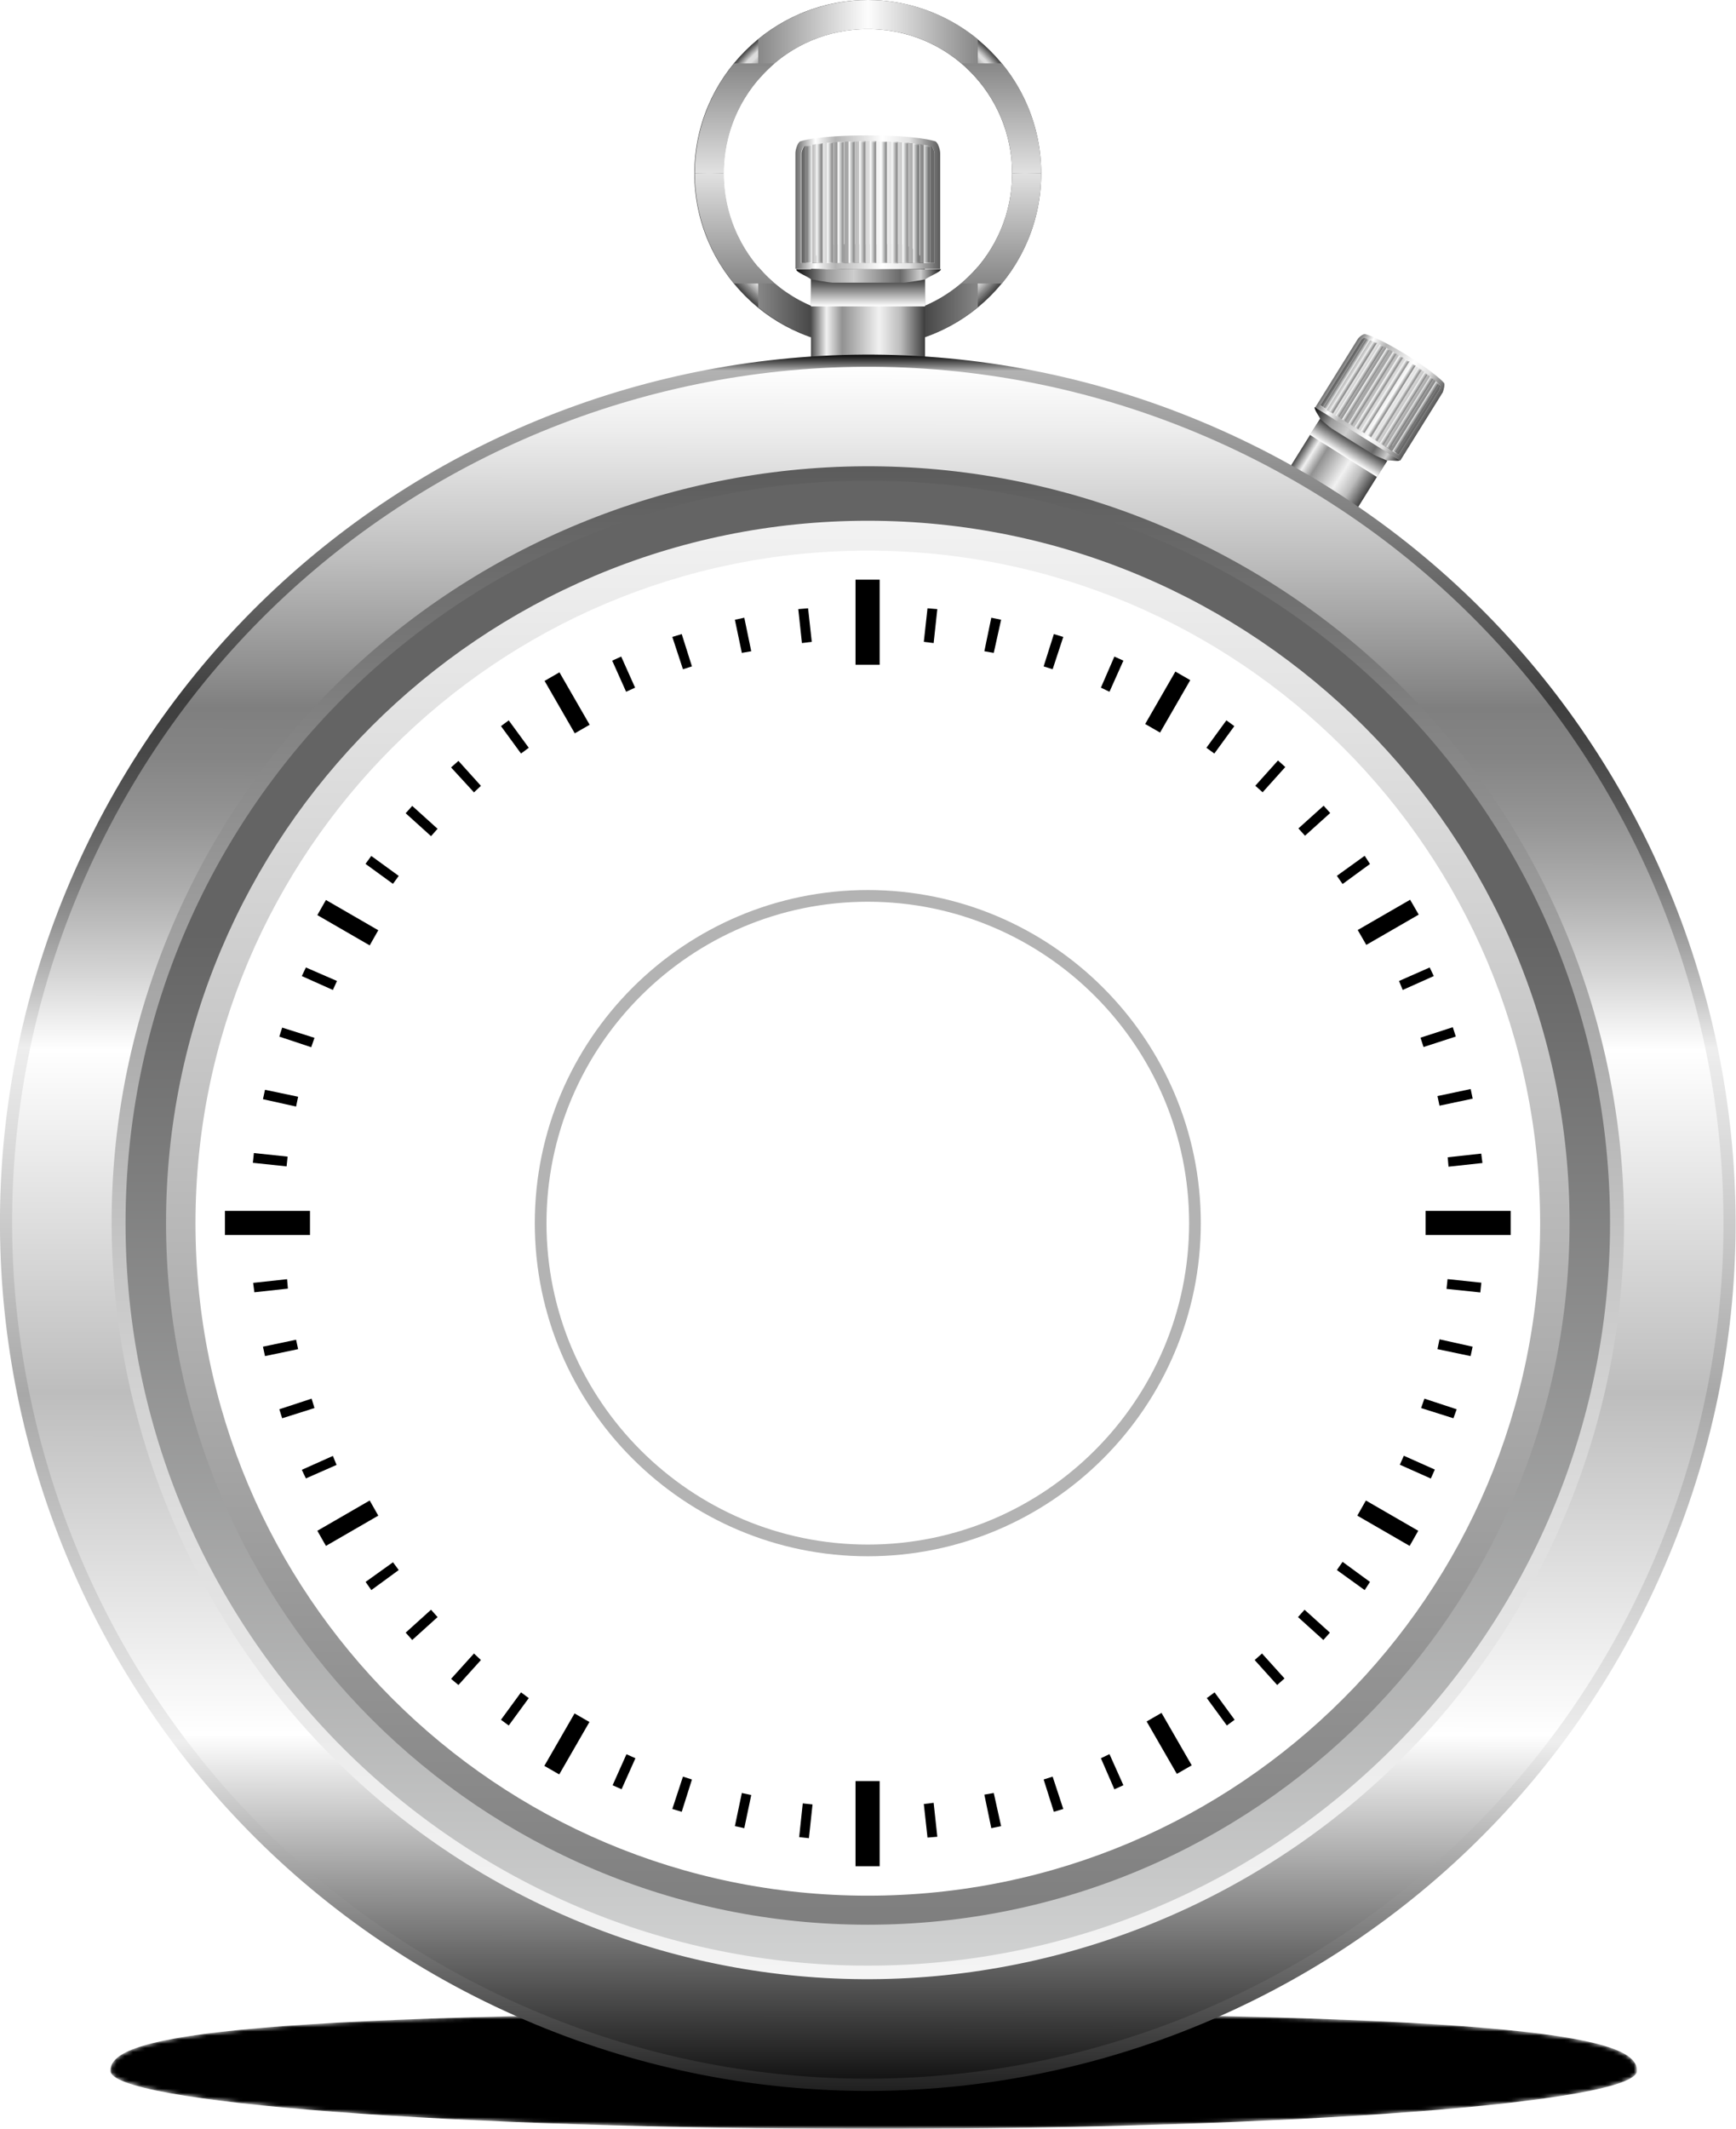 <?xml version="1.0" encoding="utf-8"?>
<!-- Generator: Adobe Illustrator 19.1.0, SVG Export Plug-In . SVG Version: 6.00 Build 0)  -->
<svg version="1.1" id="Stopwatch" xmlns="http://www.w3.org/2000/svg" xmlns:xlink="http://www.w3.org/1999/xlink" x="0px" y="0px"
	 viewBox="0 0 424.5 520.4" style="enable-background:new 0 0 424.5 520.4;" xml:space="preserve">
<style type="text/css">
	.st0{filter:url(#Adobe_OpacityMaskFilter);}
	.st1{fill:#050505;}
	.st2{fill:#0A0A0A;}
	.st3{fill:#0F0F0F;}
	.st4{fill:#141414;}
	.st5{fill:#191919;}
	.st6{fill:#1E1E1E;}
	.st7{fill:#232323;}
	.st8{fill:#282828;}
	.st9{fill:#2D2D2D;}
	.st10{fill:#323232;}
	.st11{fill:#373737;}
	.st12{fill:#3C3C3C;}
	.st13{fill:#414141;}
	.st14{fill:#464646;}
	.st15{fill:#4B4B4B;}
	.st16{fill:#505050;}
	.st17{fill:#555555;}
	.st18{fill:#5A5A5A;}
	.st19{fill:#5F5F5F;}
	.st20{fill:#646464;}
	.st21{fill:#686868;}
	.st22{fill:#6D6D6D;}
	.st23{fill:#727272;}
	.st24{fill:#777777;}
	.st25{fill:#7C7C7C;}
	.st26{fill:#818181;}
	.st27{fill:#868686;}
	.st28{fill:#8B8B8B;}
	.st29{fill:#909090;}
	.st30{fill:#959595;}
	.st31{fill:#9A9A9A;}
	.st32{fill:#9F9F9F;}
	.st33{fill:#A4A4A4;}
	.st34{fill:#A9A9A9;}
	.st35{fill:#AEAEAE;}
	.st36{fill:#B3B3B3;}
	.st37{fill:#B8B8B8;}
	.st38{fill:#BDBDBD;}
	.st39{fill:#C2C2C2;}
	.st40{fill:#C7C7C7;}
	.st41{fill:#CCCCCC;}
	.st42{mask:url(#SVGID_1_);}
	.st43{fill:none;}
	.st44{fill:none;stroke:#B3B3B3;stroke-width:2.86;}
	.st45{fill:#454545;}
	.st46{fill:#515151;}
	.st47{fill:#5C5C5C;}
	.st48{fill:#747474;}
	.st49{fill:#7F7F7F;}
	.st50{fill:#979797;}
	.st51{fill:#A3A3A3;}
	.st52{fill:#BABABA;}
	.st53{fill:#C6C6C6;}
	.st54{fill:#D1D1D1;}
	.st55{fill:#DDDDDD;}
	.st56{fill:url(#SVGID_2_);}
	.st57{fill:url(#SVGID_3_);}
	.st58{fill:url(#SVGID_4_);}
	.st59{fill:url(#SVGID_5_);}
	.st60{fill:url(#SVGID_6_);}
	.st61{fill:url(#SVGID_7_);}
	.st62{fill:url(#SVGID_8_);}
	.st63{fill:url(#SVGID_9_);}
	.st64{fill:url(#SVGID_10_);}
	.st65{fill:url(#SVGID_11_);}
	.st66{fill:url(#SVGID_12_);}
	.st67{fill:url(#SVGID_13_);}
	.st68{fill:url(#SVGID_14_);}
	.st69{fill:url(#SVGID_15_);}
	.st70{fill:url(#SVGID_16_);}
	.st71{fill:url(#SVGID_17_);}
	.st72{fill:url(#SVGID_18_);}
	.st73{fill:url(#SVGID_19_);}
	.st74{fill:url(#SVGID_20_);}
	.st75{fill:url(#SVGID_21_);}
	.st76{fill:url(#SVGID_22_);}
	.st77{fill:url(#SVGID_23_);}
	.st78{fill:url(#SVGID_24_);}
	.st79{fill:url(#SVGID_25_);}
	.st80{fill:url(#SVGID_26_);}
	.st81{fill:url(#SVGID_27_);}
	.st82{fill:url(#SVGID_28_);}
	.st83{fill:url(#SVGID_29_);}
	.st84{fill:url(#SVGID_30_);}
	.st85{fill:url(#SVGID_31_);}
	.st86{fill:url(#SVGID_32_);}
	.st87{fill:url(#SVGID_33_);}
	.st88{fill:url(#SVGID_34_);}
	.st89{fill:url(#SVGID_35_);}
	.st90{fill:url(#SVGID_36_);}
	.st91{fill:url(#SVGID_37_);}
	.st92{fill:url(#SVGID_38_);}
	.st93{fill:url(#SVGID_39_);}
	.st94{fill:url(#SVGID_40_);}
	.st95{fill:url(#SVGID_41_);}
	.st96{fill:url(#SVGID_42_);}
	.st97{fill:url(#SVGID_43_);}
	.st98{fill:url(#SVGID_44_);}
	.st99{fill:url(#SVGID_45_);}
	.st100{fill:url(#SVGID_46_);}
	.st101{fill:url(#SVGID_47_);}
	.st102{fill:url(#SVGID_48_);}
	.st103{fill:url(#SVGID_49_);}
	.st104{fill:url(#SVGID_50_);}
	.st105{fill:url(#SVGID_51_);}
	.st106{fill:url(#SVGID_52_);}
	.st107{fill:url(#SVGID_53_);}
	.st108{fill:url(#SVGID_54_);}
	.st109{fill:url(#SVGID_55_);}
	.st110{fill:url(#SVGID_56_);}
	.st111{fill:url(#SVGID_57_);}
	.st112{fill:url(#SVGID_58_);}
	.st113{fill:url(#SVGID_59_);}
	.st114{fill:url(#SVGID_60_);}
	.st115{fill:url(#SVGID_61_);}
	.st116{fill:url(#SVGID_62_);}
	.st117{fill:url(#SVGID_63_);}
	.st118{fill:url(#SVGID_64_);}
	.st119{fill:url(#SVGID_65_);}
	.st120{fill:url(#SVGID_66_);}
	.st121{fill:url(#SVGID_67_);}
	.st122{fill:url(#SVGID_68_);}
	.st123{fill:url(#SVGID_69_);}
	.st124{fill:url(#SVGID_70_);}
	.st125{fill:url(#SVGID_71_);}
	.st126{fill:url(#SVGID_72_);}
	.st127{fill:url(#SVGID_73_);}
	.st128{fill:url(#SVGID_74_);}
</style>
<g id="Stopwatch_x5F_45">
	<defs>
		<filter id="Adobe_OpacityMaskFilter" filterUnits="userSpaceOnUse" x="27" y="492.1" width="373.3" height="28.3">
			<feColorMatrix  type="matrix" values="1 0 0 0 0  0 1 0 0 0  0 0 1 0 0  0 0 0 1 0"/>
		</filter>
	</defs>
	<mask maskUnits="userSpaceOnUse" x="27" y="492.1" width="373.3" height="28.3" id="SVGID_1_">
		<g class="st0">
			<g>
				<path d="M400.3,506.2c0,7.8-83.6,14.2-186.6,14.2C110.6,520.4,27,514,27,506.2c0-7.8,22.9-14.2,186.6-14.2
					C377.4,492.1,400.3,498.4,400.3,506.2z"/>
				<path class="st1" d="M395.9,506.3c0,7.6-81.6,13.9-182.2,13.9c-100.6,0-182.2-6.2-182.2-13.9c0-7.6,22.4-13.9,182.2-13.9
					C373.4,492.4,395.9,498.6,395.9,506.3z"/>
				<path class="st2" d="M391.4,506.4c0,7.5-79.6,13.6-177.8,13.6c-98.2,0-177.8-6.1-177.8-13.6c0-7.5,21.9-13.6,177.8-13.6
					C369.5,492.8,391.4,498.9,391.4,506.4z"/>
				<path class="st3" d="M387,506.4c0,7.3-77.6,13.3-173.3,13.3c-95.7,0-173.3-6-173.3-13.3c0-7.3,21.4-13.3,173.3-13.3
					C365.6,493.1,387,499.1,387,506.4z"/>
				<path class="st4" d="M382.5,506.5c0,7.2-75.6,13-168.9,13c-93.3,0-168.9-5.8-168.9-13c0-7.2,20.9-13,168.9-13
					C361.6,493.5,382.5,499.3,382.5,506.5z"/>
				<path class="st5" d="M378.1,506.6c0,7-73.6,12.7-164.4,12.7c-90.8,0-164.4-5.7-164.4-12.7c0-7,20.4-12.7,164.4-12.7
					C357.7,493.9,378.1,499.6,378.1,506.6z"/>
				<path class="st6" d="M373.6,506.6c0,6.8-71.6,12.4-160,12.4c-88.4,0-160-5.6-160-12.4c0-6.8,19.9-12.4,160-12.4
					C353.8,494.2,373.6,499.8,373.6,506.6z"/>
				<path class="st7" d="M369.2,506.7c0,6.7-69.6,12.1-155.5,12.1c-85.9,0-155.5-5.4-155.5-12.1c0-6.7,19.4-12.1,155.5-12.1
					C349.8,494.6,369.2,500,369.2,506.7z"/>
				<path class="st8" d="M364.7,506.8c0,6.5-67.6,11.8-151.1,11.8c-83.5,0-151.1-5.3-151.1-11.8c0-6.5,18.8-11.8,151.1-11.8
					C345.9,495,364.7,500.3,364.7,506.8z"/>
				<path class="st9" d="M360.3,506.8c0,6.3-65.7,11.5-146.6,11.5c-81,0-146.6-5.2-146.6-11.5c0-6.3,18.3-11.5,146.6-11.5
					C342,495.3,360.3,500.5,360.3,506.8z"/>
				<path class="st10" d="M355.8,506.9c0,6.2-63.7,11.2-142.2,11.2c-78.5,0-142.2-5-142.2-11.2c0-6.2,17.8-11.2,142.2-11.2
					C338,495.7,355.8,500.7,355.8,506.9z"/>
				<path class="st11" d="M351.4,507c0,6-61.7,10.9-137.7,10.9c-76.1,0-137.7-4.9-137.7-10.9c0-6,17.3-10.9,137.7-10.9
					C334.1,496,351.4,500.9,351.4,507z"/>
				<path class="st12" d="M347,507c0,5.9-59.7,10.6-133.3,10.6c-73.6,0-133.3-4.8-133.3-10.6c0-5.8,16.8-10.6,133.3-10.6
					C330.2,496.4,347,501.2,347,507z"/>
				<path class="st13" d="M342.5,507.1c0,5.7-57.7,10.3-128.8,10.3c-71.2,0-128.8-4.6-128.8-10.3c0-5.7,16.3-10.3,128.8-10.3
					C326.2,496.8,342.5,501.4,342.5,507.1z"/>
				<path class="st14" d="M338.1,507.2c0,5.5-55.7,10-124.4,10c-68.7,0-124.4-4.5-124.4-10c0-5.5,15.8-10,124.4-10
					C322.3,497.1,338.1,501.6,338.1,507.2z"/>
				<path class="st15" d="M333.6,507.2c0,5.4-53.7,9.7-119.9,9.7c-66.3,0-119.9-4.4-119.9-9.7c0-5.4,15.3-9.7,119.9-9.7
					C318.4,497.5,333.6,501.9,333.6,507.2z"/>
				<path class="st16" d="M329.2,507.3c0,5.2-51.7,9.4-115.5,9.4c-63.8,0-115.5-4.2-115.5-9.4c0-5.2,14.7-9.4,115.5-9.4
					C314.4,497.9,329.2,502.1,329.2,507.3z"/>
				<path class="st17" d="M324.7,507.4c0,5-49.7,9.1-111,9.1c-61.3,0-111-4.1-111-9.1c0-5,14.2-9.1,111-9.1
					C310.5,498.2,324.7,502.3,324.7,507.4z"/>
				<path class="st18" d="M320.3,507.4c0,4.9-47.7,8.8-106.6,8.8c-58.9,0-106.6-4-106.6-8.8c0-4.9,13.7-8.8,106.6-8.8
					C306.6,498.6,320.3,502.6,320.3,507.4z"/>
				<path class="st19" d="M315.8,507.5c0,4.7-45.7,8.5-102.1,8.5c-56.4,0-102.1-3.8-102.1-8.5c0-4.7,13.2-8.5,102.1-8.5
					C302.6,499,315.8,502.8,315.8,507.5z"/>
				<path class="st20" d="M311.4,507.6c0,4.6-43.7,8.2-97.7,8.2c-54,0-97.7-3.7-97.7-8.2c0-4.5,12.7-8.2,97.7-8.2
					C298.7,499.3,311.4,503,311.4,507.6z"/>
				<path class="st21" d="M306.9,507.6c0,4.4-41.8,7.9-93.3,7.9c-51.5,0-93.3-3.6-93.3-7.9c0-4.4,12.2-7.9,93.3-7.9
					C294.7,499.7,306.9,503.3,306.9,507.6z"/>
				<path class="st22" d="M302.5,507.7c0,4.2-39.8,7.6-88.8,7.6c-49.1,0-88.8-3.4-88.8-7.6c0-4.2,11.7-7.6,88.8-7.6
					C290.8,500,302.5,503.5,302.5,507.7z"/>
				<path class="st23" d="M298,507.8c0,4.1-37.8,7.3-84.4,7.3c-46.6,0-84.4-3.3-84.4-7.3c0-4,11.2-7.4,84.4-7.4
					C286.9,500.4,298,503.7,298,507.8z"/>
				<path class="st24" d="M293.6,507.8c0,3.9-35.8,7.1-79.9,7.1c-44.1,0-79.9-3.2-79.9-7.1c0-3.9,10.6-7.1,79.9-7.1
					C282.9,500.8,293.6,503.9,293.6,507.8z"/>
				<path class="st25" d="M289.1,507.9c0,3.7-33.8,6.8-75.5,6.8c-41.7,0-75.5-3-75.5-6.8c0-3.7,10.1-6.8,75.5-6.8
					C279,501.1,289.1,504.2,289.1,507.9z"/>
				<path class="st26" d="M284.7,508c0,3.6-31.8,6.5-71,6.5c-39.2,0-71-2.9-71-6.5c0-3.6,9.6-6.5,71-6.5
					C275.1,501.5,284.7,504.4,284.7,508z"/>
				<path class="st27" d="M280.2,508c0,3.4-29.8,6.2-66.6,6.2c-36.8,0-66.6-2.8-66.6-6.2c0-3.4,9.1-6.2,66.6-6.2
					C271.1,501.9,280.2,504.6,280.2,508z"/>
				<path class="st28" d="M275.8,508.1c0,3.2-27.8,5.9-62.1,5.9c-34.3,0-62.1-2.6-62.1-5.9c0-3.2,8.6-5.9,62.1-5.9
					C267.2,502.2,275.8,504.9,275.8,508.1z"/>
				<path class="st29" d="M271.3,508.2c0,3.1-25.8,5.6-57.7,5.6c-31.9,0-57.7-2.5-57.7-5.6c0-3.1,8.1-5.6,57.7-5.6
					C263.3,502.6,271.3,505.1,271.3,508.2z"/>
				<path class="st30" d="M266.9,508.2c0,2.9-23.8,5.3-53.2,5.3c-29.4,0-53.2-2.4-53.2-5.3c0-2.9,7.6-5.3,53.2-5.3
					C259.3,502.9,266.9,505.3,266.9,508.2z"/>
				<path class="st31" d="M262.5,508.3c0,2.8-21.8,5-48.8,5c-26.9,0-48.8-2.2-48.8-5c0-2.7,7.1-5,48.8-5
					C255.4,503.3,262.5,505.6,262.5,508.3z"/>
				<path class="st32" d="M258,508.4c0,2.6-19.9,4.7-44.3,4.7c-24.5,0-44.3-2.1-44.3-4.7c0-2.6,6.5-4.7,44.3-4.7
					C251.5,503.7,258,505.8,258,508.4z"/>
				<path class="st33" d="M253.6,508.4c0,2.4-17.9,4.4-39.9,4.4c-22,0-39.9-2-39.9-4.4c0-2.4,6-4.4,39.9-4.4
					C247.5,504,253.6,506,253.6,508.4z"/>
				<path class="st34" d="M249.1,508.5c0,2.3-15.9,4.1-35.4,4.1c-19.6,0-35.4-1.8-35.4-4.1c0-2.2,5.5-4.1,35.4-4.1
					C243.6,504.4,249.1,506.2,249.1,508.5z"/>
				<path class="st35" d="M244.7,508.6c0,2.1-13.9,3.8-31,3.8c-17.1,0-31-1.7-31-3.8c0-2.1,5-3.8,31-3.8
					C239.7,504.8,244.7,506.5,244.7,508.6z"/>
				<path class="st36" d="M240.2,508.6c0,1.9-11.9,3.5-26.5,3.5c-14.7,0-26.5-1.6-26.5-3.5c0-1.9,4.5-3.5,26.5-3.5
					C235.7,505.1,240.2,506.7,240.2,508.6z"/>
				<path class="st37" d="M235.8,508.7c0,1.8-9.9,3.2-22.1,3.2c-12.2,0-22.1-1.4-22.1-3.2c0-1.7,4-3.2,22.1-3.2
					C231.8,505.5,235.8,506.9,235.8,508.7z"/>
				<path class="st38" d="M231.3,508.8c0,1.6-7.9,2.9-17.6,2.9c-9.7,0-17.7-1.3-17.7-2.9c0-1.6,3.5-2.9,17.7-2.9
					C227.9,505.8,231.3,507.2,231.3,508.8z"/>
				<path class="st39" d="M226.9,508.8c0,1.5-5.9,2.6-13.2,2.6c-7.3,0-13.2-1.2-13.2-2.6c0-1.4,3-2.6,13.2-2.6
					C223.9,506.2,226.9,507.4,226.9,508.8z"/>
				<path class="st40" d="M222.4,508.9c0,1.3-3.9,2.3-8.8,2.3c-4.8,0-8.8-1-8.8-2.3c0-1.3,2.4-2.3,8.8-2.3
					C220,506.6,222.4,507.6,222.4,508.9z"/>
				<path class="st41" d="M218,508.9c0,1.1-1.9,2-4.3,2c-2.4,0-4.3-0.9-4.3-2c0-1.1,1.9-2,4.3-2C216.1,506.9,218,507.9,218,508.9z"
					/>
			</g>
		</g>
	</mask>
	<path class="st42" d="M400.3,506.2c0,7.8-83.6,14.2-186.6,14.2C110.6,520.4,27,514,27,506.2c0-7.8,22.9-14.2,186.6-14.2
		C377.4,492.1,400.3,498.4,400.3,506.2z"/>
	<g>
		<g>
			<g>
				<path class="st43" d="M374.4,298.8c0,89.5-72.6,162-162.2,162c-89.5,0-162.1-72.5-162.1-162c0-89.5,72.6-162,162.1-162
					C301.8,136.8,374.4,209.3,374.4,298.8z"/>
				<g>
					<g>
						<path class="st44" d="M212.2,379c-44.1,0-80-35.9-80-80c0-44.1,35.9-80,80-80c44.1,0,80,35.9,80,80
							C292.2,343.1,256.3,379,212.2,379L212.2,379z"/>
					</g>
				</g>
				<g>
					<rect x="209.2" y="141.7" width="5.9" height="20.8"/>
					<polygon points="228.3,157.2 225.9,156.9 226.8,148.7 229.2,148.9 					"/>
					<polygon points="243,159.6 240.7,159.2 242.4,151 244.8,151.5 					"/>
					<polygon points="257.4,163.6 255.2,162.9 257.7,155 260,155.7 					"/>
					<polygon points="271.3,169.1 269.2,168.1 272.5,160.5 274.7,161.5 					"/>
					<rect x="297.3" y="176" transform="matrix(0.808 0.589 -0.589 0.808 163.332 -141.23)" width="2.4" height="8.3"/>
					<rect x="309.3" y="185.7" transform="matrix(0.744 0.668 -0.668 0.744 206.433 -158.875)" width="2.4" height="8.3"/>
					<rect x="320.1" y="196.6" transform="matrix(0.669 0.743 -0.743 0.669 255.593 -172.402)" width="2.4" height="8.3"/>
					<polygon points="328.3,216.1 326.9,214.1 333.7,209.2 335,211.2 					"/>
					<polygon points="343,242 342.1,239.8 349.6,236.5 350.6,238.6 					"/>
					<rect x="350.7" y="249.4" transform="matrix(0.309 0.951 -0.951 0.309 484.058 -159.48)" width="2.4" height="8.3"/>
					<rect x="354.6" y="264.3" transform="matrix(0.207 0.978 -0.978 0.207 544.701 -135.291)" width="2.4" height="8.3"/>
					<polygon points="354.2,285.2 354,282.9 362.2,282 362.5,284.3 					"/>
					<rect x="357" y="310.1" transform="matrix(-0.105 0.995 -0.995 -0.105 708.262 -9.101)" width="2.4" height="8.3"/>
					<polygon points="351.5,329.8 352,327.4 360.1,329.2 359.6,331.5 					"/>
					<polygon points="347.5,344.2 348.3,341.9 356.2,344.5 355.4,346.7 					"/>
					<rect x="345.1" y="354.5" transform="matrix(-0.407 0.913 -0.913 -0.407 814.969 188.444)" width="2.4" height="8.3"/>
					<polygon points="326.9,383.8 328.3,381.8 335,386.7 333.7,388.7 					"/>
					<polygon points="317.4,395.3 319,393.5 325.2,399.1 323.6,400.9 					"/>
					<polygon points="306.8,405.8 308.6,404.2 314.1,410.3 312.3,411.9 					"/>
					<polygon points="295.1,415.1 297,413.7 301.9,420.4 300,421.8 					"/>
					<polygon points="269.2,429.8 271.3,428.8 274.7,436.4 272.5,437.4 					"/>
					<polygon points="255.2,435 257.4,434.3 260,442.2 257.7,442.9 					"/>
					<polygon points="240.7,438.7 243,438.3 244.8,446.4 242.4,446.9 					"/>
					<polygon points="225.9,441 228.3,440.7 229.2,449 226.8,449.2 					"/>
					<rect x="195.7" y="440.8" transform="matrix(-0.994 -0.106 0.106 -0.994 345.605 908.248)" width="2.4" height="8.3"/>
					<polygon points="181.4,438.3 183.7,438.8 182,446.9 179.7,446.4 					"/>
					<polygon points="167,434.3 169.2,435 166.7,442.9 164.4,442.2 					"/>
					<rect x="151.3" y="428.9" transform="matrix(-0.913 -0.408 0.408 -0.913 115.137 890.7)" width="2.4" height="8.3"/>
					<polygon points="127.4,413.7 129.3,415.1 124.4,421.8 122.5,420.4 					"/>
					<polygon points="115.9,404.2 117.6,405.8 112.1,411.9 110.3,410.4 					"/>
					<polygon points="105.4,393.5 107,395.3 100.8,400.9 99.2,399.1 					"/>
					<polygon points="96.1,381.9 97.5,383.8 90.8,388.7 89.4,386.7 					"/>
					<polygon points="81.4,355.9 82.3,358.1 74.8,361.4 73.8,359.3 					"/>
					<polygon points="76.2,341.9 76.9,344.2 69,346.7 68.3,344.5 					"/>
					<polygon points="72.4,327.5 72.9,329.8 64.8,331.5 64.3,329.2 					"/>
					<polygon points="70.2,312.7 70.4,315 62.2,315.9 61.9,313.6 					"/>
					<rect x="65" y="279.5" transform="matrix(0.105 -0.994 0.994 0.105 -222.819 319.514)" width="2.4" height="8.3"/>
					<polygon points="72.9,268.1 72.4,270.5 64.3,268.7 64.8,266.4 					"/>
					<polygon points="76.9,253.7 76.1,256 68.3,253.4 69,251.2 					"/>
					<polygon points="82.4,239.8 81.4,242 73.8,238.6 74.8,236.5 					"/>
					<rect x="92.2" y="208.5" transform="matrix(0.588 -0.809 0.809 0.588 -133.515 163.169)" width="2.4" height="8.3"/>
					<polygon points="107,202.6 105.4,204.4 99.2,198.8 100.8,197 					"/>
					<polygon points="117.6,192.1 115.9,193.7 110.3,187.6 112.1,186 					"/>
					<polygon points="129.3,182.8 127.4,184.2 122.5,177.5 124.4,176.1 					"/>
					<polygon points="155.3,168.1 153.1,169.1 149.7,161.5 151.9,160.5 					"/>
					<polygon points="169.2,162.9 167,163.6 164.4,155.7 166.7,155 					"/>
					<polygon points="183.7,159.2 181.4,159.6 179.7,151.5 182,151 					"/>
					<polygon points="198.5,156.9 196.1,157.2 195.2,148.9 197.6,148.7 					"/>
					<rect x="136.7" y="164.4" transform="matrix(0.866 -0.499 0.499 0.866 -67.255 92.29)" width="4.2" height="14.8"/>
					<polygon points="92.5,227.4 90.4,231.1 77.6,223.7 79.7,220 					"/>
					<polygon points="90.4,366.8 92.5,370.5 79.7,377.9 77.6,374.2 					"/>
					<rect x="136.7" y="418.7" transform="matrix(-0.866 -0.499 0.499 -0.866 46.196 864.57)" width="4.2" height="14.8"/>
					<rect x="283.5" y="418.7" transform="matrix(-0.866 0.499 -0.499 -0.866 745.85 652.663)" width="4.2" height="14.8"/>
					<polygon points="331.9,370.5 334,366.8 346.8,374.2 344.7,377.9 					"/>
					<rect x="337.2" y="218.1" transform="matrix(0.5 0.866 -0.866 0.5 365.09 -181.122)" width="4.2" height="14.8"/>
					<rect x="283.5" y="164.4" transform="matrix(0.866 0.499 -0.499 0.866 123.938 -119.67)" width="4.2" height="14.8"/>
					<rect x="55" y="296" width="20.8" height="5.9"/>
					<rect x="209.2" y="435.4" width="5.9" height="20.8"/>
					<rect x="348.6" y="296" width="20.8" height="5.9"/>
				</g>
			</g>
		</g>
		<g>
			<g>
				<path class="st45" d="M212.2,7.1c-19.5,0-35.3,15.8-35.3,35.3c0,19.5,15.8,35.3,35.3,35.3c19.5,0,35.3-15.8,35.3-35.3
					C247.5,22.9,231.7,7.1,212.2,7.1z M254.6,42.4c0,23.4-19,42.4-42.4,42.4c-23.4,0-42.4-19-42.4-42.4c0-23.4,19-42.4,42.4-42.4
					C235.6,0,254.6,19,254.6,42.4z"/>
				<path class="st46" d="M212.2,6.8c-19.6,0-35.5,15.8-35.5,35.4c0,19.6,15.9,35.6,35.5,35.6c19.6,0,35.5-16,35.5-35.6
					C247.7,22.6,231.8,6.8,212.2,6.8z M212.2,0.2c23.3,0,42.1,18.7,42.1,42c0,23.3-18.8,42.3-42.1,42.3c-23.3,0-42.1-19-42.1-42.3
					C170.1,18.9,189,0.2,212.2,0.2z"/>
				<path class="st47" d="M212.2,6.6c-19.7,0-35.7,15.7-35.7,35.5c0,19.7,16,36,35.7,36c19.7,0,35.7-16.3,35.7-36
					C247.9,22.3,231.9,6.6,212.2,6.6z M212.2,0.4C235.4,0.4,254,18.9,254,42c0,23.1-18.7,42.2-41.8,42.2c-23.1,0-41.9-19-41.9-42.2
					C170.3,18.9,189.1,0.4,212.2,0.4z"/>
				<path class="st21" d="M212.2,6.3c-19.8,0-36,15.7-36,35.6c0,19.8,16.1,36.3,36,36.3c19.8,0,36-16.5,36-36.3
					C248.2,22,232.1,6.3,212.2,6.3z M212.2,0.6c23,0,41.5,18.3,41.5,41.3s-18.5,42.1-41.5,42.1c-23,0-41.7-19.1-41.7-42.1
					C170.6,18.9,189.2,0.6,212.2,0.6z"/>
				<path class="st48" d="M212.2,6c-20,0-36.2,15.7-36.2,35.7c0,20,16.2,36.7,36.2,36.7c20,0,36.2-16.7,36.2-36.7
					C248.4,21.7,232.2,6,212.2,6z M212.2,0.8c22.9,0,41.2,18,41.2,40.9c0,22.9-18.4,42-41.2,42c-22.9,0-41.4-19.1-41.4-42
					C170.8,18.8,189.4,0.8,212.2,0.8z"/>
				<path class="st49" d="M212.2,5.8c-20.1,0-36.4,15.7-36.4,35.8c0,20.1,16.3,37.1,36.4,37.1c20.1,0,36.4-17,36.4-37.1
					C248.6,21.4,232.3,5.8,212.2,5.8z M212.2,1c22.7,0,41,17.8,41,40.6c0,22.7-18.2,41.8-41,41.8c-22.7,0-41.2-19.1-41.2-41.9
					C171,18.8,189.5,1,212.2,1z"/>
				<path class="st28" d="M212.2,5.5c-20.2,0-36.6,15.6-36.6,35.9c0,20.2,16.4,37.4,36.6,37.4c20.2,0,36.6-17.2,36.6-37.4
					C248.9,21.1,232.4,5.5,212.2,5.5z M212.2,1.2c22.6,0,40.7,17.6,40.7,40.2c0,22.6-18.1,41.7-40.7,41.7c-22.6,0-41-19.2-41-41.8
					C171.3,18.8,189.6,1.2,212.2,1.2z"/>
				<path class="st50" d="M212.2,5.3c-20.3,0-36.9,15.6-36.9,36c0,20.3,16.5,37.8,36.9,37.8c20.3,0,36.9-17.5,36.9-37.8
					C249.1,20.9,232.6,5.3,212.2,5.3z M212.2,1.4c22.5,0,40.4,17.4,40.4,39.8c0,22.5-17.9,41.6-40.4,41.6
					c-22.5,0-40.7-19.2-40.7-41.7C171.5,18.7,189.7,1.4,212.2,1.4z"/>
				<path class="st51" d="M212.2,5c-20.5,0-37.1,15.6-37.1,36.1c0,20.5,16.6,38.2,37.1,38.2c20.5,0,37.1-17.7,37.1-38.2
					C249.3,20.6,232.7,5,212.2,5z M212.2,1.6c22.4,0,40.1,17.1,40.1,39.5c0,22.4-17.8,41.5-40.1,41.5c-22.4,0-40.5-19.2-40.5-41.6
					C171.7,18.7,189.9,1.6,212.2,1.6z"/>
				<path class="st35" d="M212.2,4.7c-20.6,0-37.3,15.6-37.3,36.1c0,20.6,16.7,38.5,37.3,38.5c20.6,0,37.3-17.9,37.3-38.5
					C249.6,20.3,232.8,4.7,212.2,4.7z M212.2,1.8c22.2,0,39.9,16.9,39.9,39.1c0,22.2-17.6,41.4-39.9,41.4
					c-22.2,0-40.3-19.2-40.3-41.5C171.9,18.7,190,1.8,212.2,1.8z"/>
				<path class="st52" d="M212.2,4.5c-20.7,0-37.6,15.5-37.6,36.2c0,20.7,16.8,38.9,37.6,38.9c20.7,0,37.6-18.2,37.6-38.9
					C249.8,20,232.9,4.5,212.2,4.5z M212.2,2c22.1,0,39.6,16.7,39.6,38.8c0,22.1-17.5,41.3-39.6,41.3c-22.1,0-40.1-19.3-40.1-41.4
					C172.2,18.6,190.1,2,212.2,2z"/>
				<path class="st53" d="M212.2,4.2c-20.8,0-37.8,15.5-37.8,36.3c0,20.8,17,39.3,37.8,39.3c20.8,0,37.8-18.4,37.8-39.3
					C250,19.7,233.1,4.2,212.2,4.2z M212.2,2.2c22,0,39.3,16.4,39.3,38.4c0,22-17.3,41.2-39.3,41.2c-22,0-39.8-19.3-39.8-41.3
					C172.4,18.6,190.3,2.2,212.2,2.2z"/>
				<path class="st54" d="M212.2,3.9c-21,0-38,15.5-38,36.4c0,21,17.1,39.6,38,39.6c21,0,38-18.6,38-39.6
					C250.3,19.4,233.2,3.9,212.2,3.9z M212.2,2.4c21.8,0,39,16.2,39,38c0,21.8-17.2,41.1-39,41.1c-21.8,0-39.6-19.3-39.6-41.2
					C172.6,18.5,190.4,2.4,212.2,2.4z"/>
				<path class="st55" d="M212.2,3.7c-21.1,0-38.3,15.4-38.3,36.5c0,21.1,17.2,40,38.3,40c21.1,0,38.3-18.9,38.3-40
					C250.5,19.1,233.3,3.7,212.2,3.7L212.2,3.7z M212.2,81.3c-21.7,0-39.4-19.4-39.4-41.1c0-21.7,17.7-37.6,39.4-37.6
					c21.7,0,38.7,16,38.7,37.7C251,62,233.9,81.3,212.2,81.3L212.2,81.3z"/>
			</g>
			<g>
				<linearGradient id="SVGID_2_" gradientUnits="userSpaceOnUse" x1="212.227" y1="74.952" x2="239.09" y2="74.952">
					<stop  offset="0" style="stop-color:#030303"/>
					<stop  offset="1" style="stop-color:#878787"/>
				</linearGradient>
				<path class="st56" d="M212.2,77.6C212.2,77.6,212.2,77.6,212.2,77.6l0,7.1c0,0,0,0,0,0c10.2,0,19.6-3.6,26.9-9.6v-9.9
					C232.6,72.8,223,77.6,212.2,77.6z"/>
				<linearGradient id="SVGID_3_" gradientUnits="userSpaceOnUse" x1="212.227" y1="74.951" x2="185.363" y2="74.951">
					<stop  offset="0" style="stop-color:#030303"/>
					<stop  offset="1" style="stop-color:#878787"/>
				</linearGradient>
				<path class="st57" d="M185.4,65.2v9.9c7.3,6,16.7,9.6,26.9,9.6v-7.1C201.5,77.6,191.8,72.8,185.4,65.2z"/>
			</g>
			<g>
				
					<linearGradient id="SVGID_4_" gradientUnits="userSpaceOnUse" x1="212.227" y1="-42.036" x2="239.09" y2="-42.036" gradientTransform="matrix(1 0 0 -1 0 -32.272)">
					<stop  offset="0" style="stop-color:#FDFDFD"/>
					<stop  offset="1" style="stop-color:#878787"/>
				</linearGradient>
				<path class="st58" d="M212.2,7.1C212.2,7.1,212.2,7.1,212.2,7.1l0-7.1c0,0,0,0,0,0c10.2,0,19.6,3.6,26.9,9.6v9.9
					C232.6,11.9,223,7.1,212.2,7.1z"/>
				
					<linearGradient id="SVGID_5_" gradientUnits="userSpaceOnUse" x1="212.227" y1="-42.037" x2="185.364" y2="-42.037" gradientTransform="matrix(1 0 0 -1 0 -32.272)">
					<stop  offset="0" style="stop-color:#FDFDFD"/>
					<stop  offset="1" style="stop-color:#878787"/>
				</linearGradient>
				<path class="st59" d="M185.4,19.5V9.6c7.3-6,16.7-9.6,26.9-9.6v7.1C201.5,7.1,191.8,11.9,185.4,19.5z"/>
			</g>
			<g>
				
					<linearGradient id="SVGID_6_" gradientUnits="userSpaceOnUse" x1="607.97" y1="-171.489" x2="634.835" y2="-171.489" gradientTransform="matrix(0 1 1 0 416.309 -565.612)">
					<stop  offset="0" style="stop-color:#E1E1E1"/>
					<stop  offset="1" style="stop-color:#878787"/>
				</linearGradient>
				<path class="st60" d="M247.5,42.4C247.5,42.4,247.5,42.4,247.5,42.4l7.1,0c0,0,0,0,0,0c0,10.2-3.6,19.6-9.6,26.9h-9.9
					C242.7,62.8,247.5,53.1,247.5,42.4z"/>
				
					<linearGradient id="SVGID_7_" gradientUnits="userSpaceOnUse" x1="607.97" y1="-171.49" x2="581.109" y2="-171.49" gradientTransform="matrix(0 1 1 0 416.309 -565.612)">
					<stop  offset="0" style="stop-color:#E1E1E1"/>
					<stop  offset="1" style="stop-color:#878787"/>
				</linearGradient>
				<path class="st61" d="M235.1,15.5h9.9c6,7.3,9.6,16.7,9.6,26.9h-7.1C247.5,31.6,242.7,22,235.1,15.5z"/>
			</g>
			<g>
				
					<linearGradient id="SVGID_8_" gradientUnits="userSpaceOnUse" x1="607.97" y1="63.57" x2="634.835" y2="63.57" gradientTransform="matrix(0 1 -1 0 243.202 -565.612)">
					<stop  offset="0" style="stop-color:#E1E1E1"/>
					<stop  offset="1" style="stop-color:#878787"/>
				</linearGradient>
				<path class="st62" d="M177,42.4C177,42.4,177,42.4,177,42.4l-7.1,0c0,0,0,0,0,0c0,10.2,3.6,19.6,9.6,26.9h9.9
					C181.8,62.8,177,53.1,177,42.4z"/>
				
					<linearGradient id="SVGID_9_" gradientUnits="userSpaceOnUse" x1="607.97" y1="63.57" x2="581.109" y2="63.57" gradientTransform="matrix(0 1 -1 0 243.202 -565.612)">
					<stop  offset="0" style="stop-color:#E1E1E1"/>
					<stop  offset="1" style="stop-color:#878787"/>
				</linearGradient>
				<path class="st63" d="M189.4,15.5h-9.9c-6,7.3-9.6,16.7-9.6,26.9h7.1C177,31.6,181.8,22,189.4,15.5z"/>
			</g>
		</g>
		<g>
			
				<linearGradient id="SVGID_10_" gradientUnits="userSpaceOnUse" x1="139.27" y1="253.79" x2="158.988" y2="234.073" gradientTransform="matrix(0.707 0.707 -0.707 0.707 279.261 -197.352)">
				<stop  offset="0" style="stop-color:#4C4C4C"/>
				<stop  offset="0.137" style="stop-color:#F1F1F1"/>
				<stop  offset="0.275" style="stop-color:#919191"/>
				<stop  offset="0.599" style="stop-color:#F1F1F1"/>
				<stop  offset="0.786" style="stop-color:#BCBCBC"/>
				<stop  offset="1" style="stop-color:#3D3D3D"/>
			</linearGradient>
			<path class="st64" d="M226.2,94.8c0,3.7-3,6.7-6.7,6.7H205c-3.7,0-6.7-3-6.7-6.7V66.4c0-3.7,3-6.7,6.7-6.7h14.5
				c3.7,0,6.7,3,6.7,6.7V94.8z"/>
			<linearGradient id="SVGID_11_" gradientUnits="userSpaceOnUse" x1="212.226" y1="68.301" x2="212.226" y2="74.915">
				<stop  offset="0" style="stop-color:#3D3D3D"/>
				<stop  offset="1" style="stop-color:#FFFFFF"/>
			</linearGradient>
			<rect x="198.3" y="68.3" class="st65" width="27.9" height="6.6"/>
			<linearGradient id="SVGID_12_" gradientUnits="userSpaceOnUse" x1="229.919" y1="67.406" x2="194.532" y2="67.406">
				<stop  offset="0" style="stop-color:#1C1C1C"/>
				<stop  offset="0.137" style="stop-color:#CDCDCD"/>
				<stop  offset="0.275" style="stop-color:#696969"/>
				<stop  offset="0.599" style="stop-color:#CDCDCD"/>
				<stop  offset="0.786" style="stop-color:#9A9A9A"/>
				<stop  offset="1" style="stop-color:#0B0B0B"/>
			</linearGradient>
			<path class="st66" d="M198.3,68.3c0,0,4.6,0.8,5.4,0.8h17.2c0.8,0,5.4-0.8,5.4-0.8c0.5-0.6,3.8-1.8,3.8-2.5h-35.4
				C194.5,66.5,197.8,67.7,198.3,68.3z"/>
			<g>
				<linearGradient id="SVGID_13_" gradientUnits="userSpaceOnUse" x1="194.532" y1="49.42" x2="229.919" y2="49.42">
					<stop  offset="0" style="stop-color:#6A6A6A"/>
					<stop  offset="0.137" style="stop-color:#FFFFFF"/>
					<stop  offset="0.275" style="stop-color:#B3B3B3"/>
					<stop  offset="0.599" style="stop-color:#FFFFFF"/>
					<stop  offset="0.786" style="stop-color:#E2E2E2"/>
					<stop  offset="1" style="stop-color:#595959"/>
				</linearGradient>
				<path class="st67" d="M229.9,37.4v28.3h-35.4V37.4c0-0.8,0.6-2.9,1.4-2.9c0,0,3.8-1.4,16.3-1.4c12.4,0,16.3,1.4,16.3,1.4
					C229.3,34.5,229.9,36.6,229.9,37.4z M228.5,64.3V37.4c0-0.3-0.3-1.2-0.5-1.5l0,0c0,0-3.9-1.3-15.8-1.3
					c-11.9,0-15.7,1.3-15.8,1.3l0,0c-0.2,0.4-0.5,1.2-0.5,1.5v26.9H228.5L228.5,64.3z"/>
				<g>
					<linearGradient id="SVGID_14_" gradientUnits="userSpaceOnUse" x1="217.975" y1="49.48" x2="219.619" y2="49.48">
						<stop  offset="5.076140e-03" style="stop-color:#FFFFFF"/>
						<stop  offset="1" style="stop-color:#9D9D9D"/>
					</linearGradient>
					<path class="st68" d="M218,34.7v29.7h1.6V34.7C219.1,34.7,218.6,34.7,218,34.7z"/>
					<linearGradient id="SVGID_15_" gradientUnits="userSpaceOnUse" x1="207.461" y1="49.437" x2="209.105" y2="49.437">
						<stop  offset="5.076140e-03" style="stop-color:#FFFFFF"/>
						<stop  offset="1" style="stop-color:#9D9D9D"/>
					</linearGradient>
					<path class="st69" d="M207.5,34.6v29.7h1.6V34.6C208.5,34.6,208,34.6,207.5,34.6z"/>
					<linearGradient id="SVGID_16_" gradientUnits="userSpaceOnUse" x1="198.592" y1="49.854" x2="196.947" y2="49.854">
						<stop  offset="5.076140e-03" style="stop-color:#F8F9F9"/>
						<stop  offset="1" style="stop-color:#878787"/>
					</linearGradient>
					<path class="st70" d="M196.9,35.7v28.6h1.6V35.4C197.8,35.5,197.3,35.7,196.9,35.7z"/>
					<linearGradient id="SVGID_17_" gradientUnits="userSpaceOnUse" x1="204.832" y1="49.48" x2="206.478" y2="49.48">
						<stop  offset="5.076140e-03" style="stop-color:#FFFFFF"/>
						<stop  offset="1" style="stop-color:#9D9D9D"/>
					</linearGradient>
					<path class="st71" d="M204.8,34.7v29.6h1.6V34.7C205.9,34.7,205.4,34.7,204.8,34.7z"/>
					<linearGradient id="SVGID_18_" gradientUnits="userSpaceOnUse" x1="202.203" y1="49.555" x2="203.849" y2="49.555">
						<stop  offset="5.076140e-03" style="stop-color:#FFFFFF"/>
						<stop  offset="1" style="stop-color:#9D9D9D"/>
					</linearGradient>
					<path class="st72" d="M202.2,34.9v29.4h1.6V34.8C203.3,34.8,202.7,34.9,202.2,34.9z"/>
					<linearGradient id="SVGID_19_" gradientUnits="userSpaceOnUse" x1="220.604" y1="49.556" x2="222.248" y2="49.556">
						<stop  offset="5.076140e-03" style="stop-color:#FFFFFF"/>
						<stop  offset="1" style="stop-color:#9D9D9D"/>
					</linearGradient>
					<path class="st73" d="M220.6,34.8v29.5h1.6V34.9C221.7,34.9,221.2,34.8,220.6,34.8z"/>
					<linearGradient id="SVGID_20_" gradientUnits="userSpaceOnUse" x1="199.575" y1="49.674" x2="201.221" y2="49.674">
						<stop  offset="5.076140e-03" style="stop-color:#FFFFFF"/>
						<stop  offset="1" style="stop-color:#989898"/>
					</linearGradient>
					<path class="st74" d="M199.6,35.2v29.1h1.6V35C200.6,35.1,200.1,35.2,199.6,35.2z"/>
					<linearGradient id="SVGID_21_" gradientUnits="userSpaceOnUse" x1="215.347" y1="49.437" x2="216.992" y2="49.437">
						<stop  offset="5.076140e-03" style="stop-color:#FFFFFF"/>
						<stop  offset="1" style="stop-color:#9D9D9D"/>
					</linearGradient>
					<path class="st75" d="M215.3,34.6v29.7h1.6V34.6C216.5,34.6,215.9,34.6,215.3,34.6z"/>
					<linearGradient id="SVGID_22_" gradientUnits="userSpaceOnUse" x1="223.233" y1="49.674" x2="224.877" y2="49.674">
						<stop  offset="5.076140e-03" style="stop-color:#F8F9F9"/>
						<stop  offset="1" style="stop-color:#878787"/>
					</linearGradient>
					<path class="st76" d="M223.2,35v29.3h1.6V35.2C224.4,35.2,223.8,35.1,223.2,35z"/>
					<linearGradient id="SVGID_23_" gradientUnits="userSpaceOnUse" x1="210.09" y1="49.421" x2="211.734" y2="49.421">
						<stop  offset="5.076140e-03" style="stop-color:#FFFFFF"/>
						<stop  offset="1" style="stop-color:#9D9D9D"/>
					</linearGradient>
					<path class="st77" d="M210.1,34.5v29.8h1.6V34.5C211.2,34.5,210.6,34.5,210.1,34.5z"/>
					<linearGradient id="SVGID_24_" gradientUnits="userSpaceOnUse" x1="225.86" y1="49.854" x2="227.505" y2="49.854">
						<stop  offset="5.076140e-03" style="stop-color:#ECEDED"/>
						<stop  offset="1" style="stop-color:#7C7C7C"/>
					</linearGradient>
					<path class="st78" d="M225.9,35.4v28.9h1.6V35.7C227.2,35.7,226.6,35.5,225.9,35.4z"/>
					<linearGradient id="SVGID_25_" gradientUnits="userSpaceOnUse" x1="212.719" y1="49.421" x2="214.362" y2="49.421">
						<stop  offset="5.076140e-03" style="stop-color:#FFFFFF"/>
						<stop  offset="1" style="stop-color:#9D9D9D"/>
					</linearGradient>
					<path class="st79" d="M212.7,34.5v29.8h1.6V34.5C213.8,34.5,213.3,34.5,212.7,34.5z"/>
				</g>
				<g>
					<linearGradient id="SVGID_26_" gradientUnits="userSpaceOnUse" x1="218.191" y1="49.485" x2="219.406" y2="49.485">
						<stop  offset="5.076140e-03" style="stop-color:#F3F4F4"/>
						<stop  offset="1" style="stop-color:#828282"/>
					</linearGradient>
					<path class="st80" d="M219.4,64.1h-1.2V34.9c0.4,0,0.8,0,1.2,0.1V64.1L219.4,64.1z"/>
					<linearGradient id="SVGID_27_" gradientUnits="userSpaceOnUse" x1="207.675" y1="49.439" x2="208.892" y2="49.439">
						<stop  offset="5.076140e-03" style="stop-color:#F3F4F4"/>
						<stop  offset="1" style="stop-color:#828282"/>
					</linearGradient>
					<path class="st81" d="M208.9,64.1h-1.2V34.8c0.4,0,0.8,0,1.2,0V64.1L208.9,64.1z"/>
					<linearGradient id="SVGID_28_" gradientUnits="userSpaceOnUse" x1="198.377" y1="49.874" x2="197.162" y2="49.874">
						<stop  offset="5.076140e-03" style="stop-color:#DDDEDE"/>
						<stop  offset="1" style="stop-color:#6C6C6C"/>
					</linearGradient>
					<path class="st82" d="M198.4,64.1h-1.2V35.9c0.3-0.1,0.7-0.2,1.2-0.3V64.1L198.4,64.1z"/>
					<linearGradient id="SVGID_29_" gradientUnits="userSpaceOnUse" x1="205.047" y1="49.485" x2="206.262" y2="49.485">
						<stop  offset="5.076140e-03" style="stop-color:#F3F4F4"/>
						<stop  offset="1" style="stop-color:#828282"/>
					</linearGradient>
					<path class="st83" d="M206.3,64.1H205V34.9c0.4,0,0.8,0,1.2-0.1V64.1L206.3,64.1z"/>
					<linearGradient id="SVGID_30_" gradientUnits="userSpaceOnUse" x1="202.418" y1="49.564" x2="203.635" y2="49.564">
						<stop  offset="5.076140e-03" style="stop-color:#F3F4F4"/>
						<stop  offset="1" style="stop-color:#828282"/>
					</linearGradient>
					<path class="st84" d="M203.6,64.1h-1.2v-29c0.4,0,0.8-0.1,1.2-0.1V64.1L203.6,64.1z"/>
					<linearGradient id="SVGID_31_" gradientUnits="userSpaceOnUse" x1="220.819" y1="49.563" x2="222.033" y2="49.563">
						<stop  offset="5.076140e-03" style="stop-color:#F3F4F4"/>
						<stop  offset="1" style="stop-color:#828282"/>
					</linearGradient>
					<path class="st85" d="M222,64.1h-1.2V35c0.4,0,0.8,0.1,1.2,0.1V64.1L222,64.1z"/>
					<linearGradient id="SVGID_32_" gradientUnits="userSpaceOnUse" x1="199.79" y1="49.686" x2="201.005" y2="49.686">
						<stop  offset="5.076140e-03" style="stop-color:#EDEEEE"/>
						<stop  offset="1" style="stop-color:#7D7D7D"/>
					</linearGradient>
					<path class="st86" d="M201,64.1h-1.2V35.4c0.4-0.1,0.8-0.1,1.2-0.2V64.1L201,64.1z"/>
					<linearGradient id="SVGID_33_" gradientUnits="userSpaceOnUse" x1="215.562" y1="49.439" x2="216.776" y2="49.439">
						<stop  offset="5.076140e-03" style="stop-color:#F3F4F4"/>
						<stop  offset="1" style="stop-color:#828282"/>
					</linearGradient>
					<path class="st87" d="M216.8,64.1h-1.2V34.8c0.4,0,0.8,0,1.2,0V64.1L216.8,64.1z"/>
					<linearGradient id="SVGID_34_" gradientUnits="userSpaceOnUse" x1="223.448" y1="49.686" x2="224.662" y2="49.686">
						<stop  offset="5.076140e-03" style="stop-color:#DDDEDE"/>
						<stop  offset="1" style="stop-color:#6C6C6C"/>
					</linearGradient>
					<path class="st88" d="M224.7,64.1h-1.2V35.3c0.4,0.1,0.8,0.1,1.2,0.2V64.1L224.7,64.1z"/>
					<linearGradient id="SVGID_35_" gradientUnits="userSpaceOnUse" x1="210.303" y1="49.422" x2="211.52" y2="49.422">
						<stop  offset="5.076140e-03" style="stop-color:#F3F4F4"/>
						<stop  offset="1" style="stop-color:#828282"/>
					</linearGradient>
					<path class="st89" d="M211.5,64.1h-1.2V34.8c0.4,0,0.8,0,1.2,0V64.1L211.5,64.1z"/>
					<linearGradient id="SVGID_36_" gradientUnits="userSpaceOnUse" x1="226.072" y1="49.873" x2="227.292" y2="49.873">
						<stop  offset="5.076140e-03" style="stop-color:#D1D2D2"/>
						<stop  offset="1" style="stop-color:#616161"/>
					</linearGradient>
					<path class="st90" d="M227.3,64.1h-1.2V35.7c0.5,0.1,0.9,0.2,1.2,0.3V64.1L227.3,64.1z"/>
					<linearGradient id="SVGID_37_" gradientUnits="userSpaceOnUse" x1="212.932" y1="49.422" x2="214.147" y2="49.422">
						<stop  offset="5.076140e-03" style="stop-color:#F3F4F4"/>
						<stop  offset="1" style="stop-color:#828282"/>
					</linearGradient>
					<path class="st91" d="M214.1,64.1h-1.2V34.8c0.4,0,0.8,0,1.2,0V64.1L214.1,64.1z"/>
				</g>
				<linearGradient id="SVGID_38_" gradientUnits="userSpaceOnUse" x1="195.964" y1="49.421" x2="228.489" y2="49.421">
					<stop  offset="0" style="stop-color:#585858"/>
					<stop  offset="0.137" style="stop-color:#FAFAFA"/>
					<stop  offset="0.275" style="stop-color:#929292"/>
					<stop  offset="0.599" style="stop-color:#FAFAFA"/>
					<stop  offset="0.786" style="stop-color:#C1C1C1"/>
					<stop  offset="1" style="stop-color:#636363"/>
				</linearGradient>
				<path class="st92" d="M228,35.9c0.2,0.4,0.5,1.2,0.5,1.5v26.9h-1V35.7C227.8,35.8,228,35.9,228,35.9L228,35.9z M224.9,35.2v29.1
					h1V35.4C225.6,35.4,225.2,35.3,224.9,35.2z M222.2,34.9v29.4h1V35C222.9,35,222.6,35,222.2,34.9z M196.5,35.9L196.5,35.9
					c-0.2,0.4-0.5,1.2-0.5,1.5v26.9h1V35.7C196.6,35.8,196.5,35.9,196.5,35.9z M198.6,35.4v28.9h1V35.2
					C199.2,35.3,198.9,35.4,198.6,35.4z M201.2,35v29.3h1V34.9C201.9,35,201.5,35,201.2,35z M203.8,34.8v29.5h1V34.7
					C204.5,34.8,204.2,34.8,203.8,34.8z M206.5,34.7v29.7h1V34.6C207.1,34.6,206.8,34.6,206.5,34.7z M209.1,34.6v29.7h1V34.5
					C209.8,34.6,209.4,34.6,209.1,34.6z M212.2,34.5c-0.2,0-0.3,0-0.5,0v29.8h1V34.5C212.6,34.5,212.4,34.5,212.2,34.5z M214.4,34.5
					v29.8h1V34.6C215,34.6,214.7,34.6,214.4,34.5z M217,34.6v29.7h1V34.7C217.7,34.6,217.3,34.6,217,34.6z M219.6,34.7v29.6h1V34.8
					C220.3,34.8,220,34.8,219.6,34.7z"/>
			</g>
			<linearGradient id="SVGID_39_" gradientUnits="userSpaceOnUse" x1="212.226" y1="87.18" x2="212.226" y2="89.645">
				<stop  offset="0" style="stop-color:#3D3D3D"/>
				<stop  offset="1" style="stop-color:#FFFFFF"/>
			</linearGradient>
			<path class="st93" d="M226.2,89.6v-2c-9.3-0.6-18.6-0.6-27.9,0v2C207.5,89,216.8,89,226.2,89.6z"/>
		</g>
		<g>
			
				<linearGradient id="SVGID_40_" gradientUnits="userSpaceOnUse" x1="221.778" y1="294.954" x2="235.47" y2="281.262" gradientTransform="matrix(0.225 0.974 -0.974 0.225 555.763 -172.789)">
				<stop  offset="0" style="stop-color:#4C4C4C"/>
				<stop  offset="0.137" style="stop-color:#F1F1F1"/>
				<stop  offset="0.275" style="stop-color:#919191"/>
				<stop  offset="0.599" style="stop-color:#F1F1F1"/>
				<stop  offset="0.786" style="stop-color:#BCBCBC"/>
				<stop  offset="1" style="stop-color:#3D3D3D"/>
			</linearGradient>
			<path class="st94" d="M329.4,128.3c-1.4,2.2-4.2,2.8-6.4,1.5l-8.5-5.3c-2.2-1.4-2.8-4.2-1.5-6.4l10.4-16.7
				c1.4-2.2,4.2-2.8,6.4-1.5l8.5,5.3c2.2,1.4,2.8,4.2,1.5,6.4L329.4,128.3z"/>
			
				<linearGradient id="SVGID_41_" gradientUnits="userSpaceOnUse" x1="237.031" y1="160.145" x2="237.031" y2="164.739" gradientTransform="matrix(0.848 0.53 -0.53 0.848 214.826 -153.861)">
				<stop  offset="0" style="stop-color:#3D3D3D"/>
				<stop  offset="1" style="stop-color:#FFFFFF"/>
			</linearGradient>
			<polygon class="st95" points="336.7,116.6 320.3,106.3 322.8,102.4 339.2,112.7 			"/>
			
				<linearGradient id="SVGID_42_" gradientUnits="userSpaceOnUse" x1="249.319" y1="159.525" x2="224.744" y2="159.525" gradientTransform="matrix(0.848 0.53 -0.53 0.848 214.826 -153.861)">
				<stop  offset="0" style="stop-color:#1C1C1C"/>
				<stop  offset="0.137" style="stop-color:#CDCDCD"/>
				<stop  offset="0.275" style="stop-color:#696969"/>
				<stop  offset="0.599" style="stop-color:#CDCDCD"/>
				<stop  offset="0.786" style="stop-color:#9A9A9A"/>
				<stop  offset="1" style="stop-color:#0B0B0B"/>
			</linearGradient>
			<path class="st96" d="M322.8,102.4c0,0,2.4,2.1,2.9,2.4l10.1,6.3c0.5,0.3,3.4,1.5,3.4,1.5c0.5-0.2,2.9,0.3,3.1-0.1l-20.8-13
				C321.2,100,322.7,101.9,322.8,102.4z"/>
			<g>
				
					<linearGradient id="SVGID_43_" gradientUnits="userSpaceOnUse" x1="224.743" y1="147.035" x2="249.319" y2="147.035" gradientTransform="matrix(0.848 0.53 -0.53 0.848 214.826 -153.861)">
					<stop  offset="0" style="stop-color:#6A6A6A"/>
					<stop  offset="0.137" style="stop-color:#FFFFFF"/>
					<stop  offset="0.275" style="stop-color:#B3B3B3"/>
					<stop  offset="0.599" style="stop-color:#FFFFFF"/>
					<stop  offset="0.786" style="stop-color:#E2E2E2"/>
					<stop  offset="1" style="stop-color:#595959"/>
				</linearGradient>
				<path class="st97" d="M352.8,95.9l-10.4,16.7l-20.8-13l10.4-16.7c0.3-0.5,1.4-1.4,1.9-1.2c0,0,2.8,0.6,10.1,5.1
					c7.3,4.6,9.1,6.8,9.1,6.8C353.4,93.9,353,95.4,352.8,95.9z M342,111.2l9.9-15.8c0.1-0.2,0.3-0.8,0.3-1.1l0,0
					c0,0-1.8-2.2-8.8-6.6c-7-4.4-9.8-5-9.8-5l0,0c-0.3,0.1-0.7,0.5-0.8,0.7l-9.9,15.8L342,111.2L342,111.2z"/>
				<g>
					
						<linearGradient id="SVGID_44_" gradientUnits="userSpaceOnUse" x1="241.023" y1="147.076" x2="242.166" y2="147.076" gradientTransform="matrix(0.848 0.53 -0.53 0.848 214.826 -153.861)">
						<stop  offset="5.076140e-03" style="stop-color:#FFFFFF"/>
						<stop  offset="1" style="stop-color:#9D9D9D"/>
					</linearGradient>
					<path class="st98" d="M346.7,89.8l-10.9,17.5l1,0.6l10.9-17.4C347.4,90.3,347.1,90.1,346.7,89.8z"/>
					
						<linearGradient id="SVGID_45_" gradientUnits="userSpaceOnUse" x1="233.721" y1="147.046" x2="234.865" y2="147.046" gradientTransform="matrix(0.848 0.53 -0.53 0.848 214.826 -153.861)">
						<stop  offset="5.076140e-03" style="stop-color:#FFFFFF"/>
						<stop  offset="1" style="stop-color:#9D9D9D"/>
					</linearGradient>
					<path class="st99" d="M340.6,86l-10.9,17.5l1,0.6l10.9-17.5C341.2,86.3,340.9,86.1,340.6,86z"/>
					
						<linearGradient id="SVGID_46_" gradientUnits="userSpaceOnUse" x1="227.562" y1="147.337" x2="226.421" y2="147.337" gradientTransform="matrix(0.848 0.53 -0.53 0.848 214.826 -153.861)">
						<stop  offset="5.076140e-03" style="stop-color:#F8F9F9"/>
						<stop  offset="1" style="stop-color:#878787"/>
					</linearGradient>
					<path class="st100" d="M334,82.7l-10.5,16.8l1,0.6l10.6-17C334.5,82.9,334.2,82.8,334,82.7z"/>
					
						<linearGradient id="SVGID_47_" gradientUnits="userSpaceOnUse" x1="231.896" y1="147.076" x2="233.039" y2="147.076" gradientTransform="matrix(0.848 0.53 -0.53 0.848 214.826 -153.861)">
						<stop  offset="5.076140e-03" style="stop-color:#FFFFFF"/>
						<stop  offset="1" style="stop-color:#9D9D9D"/>
					</linearGradient>
					<path class="st101" d="M339,85.1l-10.9,17.4l1,0.6L340,85.6C339.6,85.4,339.3,85.2,339,85.1z"/>
					
						<linearGradient id="SVGID_48_" gradientUnits="userSpaceOnUse" x1="230.071" y1="147.129" x2="231.214" y2="147.129" gradientTransform="matrix(0.848 0.53 -0.53 0.848 214.826 -153.861)">
						<stop  offset="5.076140e-03" style="stop-color:#FFFFFF"/>
						<stop  offset="1" style="stop-color:#9D9D9D"/>
					</linearGradient>
					<path class="st102" d="M337.3,84.2l-10.8,17.3l1,0.6l10.9-17.4C338,84.5,337.7,84.4,337.3,84.2z"/>
					
						<linearGradient id="SVGID_49_" gradientUnits="userSpaceOnUse" x1="242.849" y1="147.129" x2="243.991" y2="147.129" gradientTransform="matrix(0.848 0.53 -0.53 0.848 214.826 -153.861)">
						<stop  offset="5.076140e-03" style="stop-color:#FFFFFF"/>
						<stop  offset="1" style="stop-color:#9D9D9D"/>
					</linearGradient>
					<path class="st103" d="M348.2,90.9l-10.9,17.4l1,0.6l10.8-17.3C348.9,91.4,348.6,91.1,348.2,90.9z"/>
					
						<linearGradient id="SVGID_50_" gradientUnits="userSpaceOnUse" x1="228.245" y1="147.21" x2="229.389" y2="147.21" gradientTransform="matrix(0.848 0.53 -0.53 0.848 214.826 -153.861)">
						<stop  offset="5.076140e-03" style="stop-color:#FFFFFF"/>
						<stop  offset="1" style="stop-color:#989898"/>
					</linearGradient>
					<path class="st104" d="M335.7,83.4L325,100.5l1,0.6l10.8-17.2C336.3,83.7,336,83.6,335.7,83.4z"/>
					
						<linearGradient id="SVGID_51_" gradientUnits="userSpaceOnUse" x1="239.198" y1="147.047" x2="240.342" y2="147.047" gradientTransform="matrix(0.848 0.53 -0.53 0.848 214.826 -153.861)">
						<stop  offset="5.076140e-03" style="stop-color:#FFFFFF"/>
						<stop  offset="1" style="stop-color:#9D9D9D"/>
					</linearGradient>
					<path class="st105" d="M345.2,88.8l-10.9,17.5l1,0.6l10.9-17.5C345.9,89.3,345.5,89,345.2,88.8z"/>
					
						<linearGradient id="SVGID_52_" gradientUnits="userSpaceOnUse" x1="244.674" y1="147.211" x2="245.817" y2="147.211" gradientTransform="matrix(0.848 0.53 -0.53 0.848 214.826 -153.861)">
						<stop  offset="5.076140e-03" style="stop-color:#F8F9F9"/>
						<stop  offset="1" style="stop-color:#878787"/>
					</linearGradient>
					<path class="st106" d="M349.7,92l-10.8,17.2l1,0.6l10.7-17.1C350.3,92.5,350,92.3,349.7,92z"/>
					
						<linearGradient id="SVGID_53_" gradientUnits="userSpaceOnUse" x1="235.548" y1="147.035" x2="236.69" y2="147.035" gradientTransform="matrix(0.848 0.53 -0.53 0.848 214.826 -153.861)">
						<stop  offset="5.076140e-03" style="stop-color:#FFFFFF"/>
						<stop  offset="1" style="stop-color:#9D9D9D"/>
					</linearGradient>
					<path class="st107" d="M342.1,86.9l-10.9,17.5l1,0.6l11-17.5C342.8,87.3,342.4,87.1,342.1,86.9z"/>
					
						<linearGradient id="SVGID_54_" gradientUnits="userSpaceOnUse" x1="246.5" y1="147.336" x2="247.642" y2="147.336" gradientTransform="matrix(0.848 0.53 -0.53 0.848 214.826 -153.861)">
						<stop  offset="5.076140e-03" style="stop-color:#ECEDED"/>
						<stop  offset="1" style="stop-color:#7C7C7C"/>
					</linearGradient>
					<path class="st108" d="M351.1,93.2l-10.6,17l1,0.6L351.9,94C351.8,93.8,351.5,93.5,351.1,93.2z"/>
					
						<linearGradient id="SVGID_55_" gradientUnits="userSpaceOnUse" x1="237.372" y1="147.036" x2="238.515" y2="147.036" gradientTransform="matrix(0.848 0.53 -0.53 0.848 214.826 -153.861)">
						<stop  offset="5.076140e-03" style="stop-color:#FFFFFF"/>
						<stop  offset="1" style="stop-color:#9D9D9D"/>
					</linearGradient>
					<path class="st109" d="M343.7,87.8l-11,17.5l1,0.6l11-17.5C344.3,88.3,344,88.1,343.7,87.8z"/>
				</g>
				<g>
					
						<linearGradient id="SVGID_56_" gradientUnits="userSpaceOnUse" x1="241.173" y1="147.08" x2="242.018" y2="147.08" gradientTransform="matrix(0.848 0.53 -0.53 0.848 214.826 -153.861)">
						<stop  offset="5.076140e-03" style="stop-color:#F3F4F4"/>
						<stop  offset="1" style="stop-color:#828282"/>
					</linearGradient>
					<path class="st110" d="M336.7,107.7l-0.7-0.4l10.7-17.2c0.2,0.2,0.5,0.3,0.7,0.5L336.7,107.7L336.7,107.7z"/>
					
						<linearGradient id="SVGID_57_" gradientUnits="userSpaceOnUse" x1="233.87" y1="147.048" x2="234.716" y2="147.048" gradientTransform="matrix(0.848 0.53 -0.53 0.848 214.826 -153.861)">
						<stop  offset="5.076140e-03" style="stop-color:#F3F4F4"/>
						<stop  offset="1" style="stop-color:#828282"/>
					</linearGradient>
					<path class="st111" d="M330.6,103.8l-0.7-0.4l10.8-17.2c0.2,0.1,0.5,0.3,0.7,0.4L330.6,103.8L330.6,103.8z"/>
					
						<linearGradient id="SVGID_58_" gradientUnits="userSpaceOnUse" x1="227.414" y1="147.351" x2="226.57" y2="147.351" gradientTransform="matrix(0.848 0.53 -0.53 0.848 214.826 -153.861)">
						<stop  offset="5.076140e-03" style="stop-color:#DDDEDE"/>
						<stop  offset="1" style="stop-color:#6C6C6C"/>
					</linearGradient>
					<path class="st112" d="M324.4,100l-0.7-0.4L334,82.9c0.2,0.1,0.5,0.2,0.8,0.3L324.4,100L324.4,100z"/>
					
						<linearGradient id="SVGID_59_" gradientUnits="userSpaceOnUse" x1="232.044" y1="147.081" x2="232.89" y2="147.081" gradientTransform="matrix(0.848 0.53 -0.53 0.848 214.826 -153.861)">
						<stop  offset="5.076140e-03" style="stop-color:#F3F4F4"/>
						<stop  offset="1" style="stop-color:#828282"/>
					</linearGradient>
					<path class="st113" d="M329,102.9l-0.7-0.4L339,85.3c0.2,0.1,0.5,0.3,0.7,0.4L329,102.9L329,102.9z"/>
					
						<linearGradient id="SVGID_60_" gradientUnits="userSpaceOnUse" x1="230.219" y1="147.136" x2="231.065" y2="147.136" gradientTransform="matrix(0.848 0.53 -0.53 0.848 214.826 -153.861)">
						<stop  offset="5.076140e-03" style="stop-color:#F3F4F4"/>
						<stop  offset="1" style="stop-color:#828282"/>
					</linearGradient>
					<path class="st114" d="M327.5,101.9l-0.7-0.4l10.7-17.1c0.2,0.1,0.5,0.3,0.8,0.4L327.5,101.9L327.5,101.9z"/>
					
						<linearGradient id="SVGID_61_" gradientUnits="userSpaceOnUse" x1="242.998" y1="147.134" x2="243.843" y2="147.134" gradientTransform="matrix(0.848 0.53 -0.53 0.848 214.826 -153.861)">
						<stop  offset="5.076140e-03" style="stop-color:#F3F4F4"/>
						<stop  offset="1" style="stop-color:#828282"/>
					</linearGradient>
					<path class="st115" d="M338.3,108.7l-0.7-0.4l10.7-17.1c0.2,0.2,0.5,0.3,0.7,0.5L338.3,108.7L338.3,108.7z"/>
					
						<linearGradient id="SVGID_62_" gradientUnits="userSpaceOnUse" x1="228.394" y1="147.219" x2="229.24" y2="147.219" gradientTransform="matrix(0.848 0.53 -0.53 0.848 214.826 -153.861)">
						<stop  offset="5.076140e-03" style="stop-color:#EDEEEE"/>
						<stop  offset="1" style="stop-color:#7D7D7D"/>
					</linearGradient>
					<path class="st116" d="M325.9,100.9l-0.7-0.4l10.5-16.9c0.2,0.1,0.5,0.2,0.8,0.4L325.9,100.9L325.9,100.9z"/>
					
						<linearGradient id="SVGID_63_" gradientUnits="userSpaceOnUse" x1="239.346" y1="147.049" x2="240.191" y2="147.049" gradientTransform="matrix(0.848 0.53 -0.53 0.848 214.826 -153.861)">
						<stop  offset="5.076140e-03" style="stop-color:#F3F4F4"/>
						<stop  offset="1" style="stop-color:#828282"/>
					</linearGradient>
					<path class="st117" d="M335.2,106.7l-0.7-0.4L345.3,89c0.2,0.2,0.5,0.3,0.7,0.5L335.2,106.7L335.2,106.7z"/>
					
						<linearGradient id="SVGID_64_" gradientUnits="userSpaceOnUse" x1="244.823" y1="147.22" x2="245.668" y2="147.22" gradientTransform="matrix(0.848 0.53 -0.53 0.848 214.826 -153.861)">
						<stop  offset="5.076140e-03" style="stop-color:#DDDEDE"/>
						<stop  offset="1" style="stop-color:#6C6C6C"/>
					</linearGradient>
					<path class="st118" d="M339.8,109.6l-0.7-0.4l10.6-17c0.2,0.2,0.5,0.4,0.7,0.5L339.8,109.6L339.8,109.6z"/>
					
						<linearGradient id="SVGID_65_" gradientUnits="userSpaceOnUse" x1="235.695" y1="147.036" x2="236.541" y2="147.036" gradientTransform="matrix(0.848 0.53 -0.53 0.848 214.826 -153.861)">
						<stop  offset="5.076140e-03" style="stop-color:#F3F4F4"/>
						<stop  offset="1" style="stop-color:#828282"/>
					</linearGradient>
					<path class="st119" d="M332.1,104.8l-0.7-0.4l10.8-17.3c0.2,0.1,0.5,0.3,0.7,0.4L332.1,104.8L332.1,104.8z"/>
					
						<linearGradient id="SVGID_66_" gradientUnits="userSpaceOnUse" x1="246.647" y1="147.35" x2="247.495" y2="147.35" gradientTransform="matrix(0.848 0.53 -0.53 0.848 214.826 -153.861)">
						<stop  offset="5.076140e-03" style="stop-color:#D1D2D2"/>
						<stop  offset="1" style="stop-color:#616161"/>
					</linearGradient>
					<path class="st120" d="M341.4,110.6l-0.7-0.4l10.5-16.7c0.2,0.2,0.4,0.4,0.6,0.6L341.4,110.6L341.4,110.6z"/>
					
						<linearGradient id="SVGID_67_" gradientUnits="userSpaceOnUse" x1="237.52" y1="147.036" x2="238.365" y2="147.036" gradientTransform="matrix(0.848 0.53 -0.53 0.848 214.826 -153.861)">
						<stop  offset="5.076140e-03" style="stop-color:#F3F4F4"/>
						<stop  offset="1" style="stop-color:#828282"/>
					</linearGradient>
					<path class="st121" d="M333.6,105.8l-0.7-0.4L343.7,88c0.2,0.2,0.5,0.3,0.7,0.5L333.6,105.8L333.6,105.8z"/>
				</g>
				
					<linearGradient id="SVGID_68_" gradientUnits="userSpaceOnUse" x1="225.738" y1="147.036" x2="248.325" y2="147.036" gradientTransform="matrix(0.848 0.53 -0.53 0.848 214.826 -153.861)">
					<stop  offset="0" style="stop-color:#585858"/>
					<stop  offset="0.137" style="stop-color:#FAFAFA"/>
					<stop  offset="0.275" style="stop-color:#929292"/>
					<stop  offset="0.599" style="stop-color:#FAFAFA"/>
					<stop  offset="0.786" style="stop-color:#C1C1C1"/>
					<stop  offset="1" style="stop-color:#636363"/>
				</linearGradient>
				<path class="st122" d="M352.2,94.3c0,0.3-0.2,0.9-0.3,1.1l-9.9,15.8l-0.6-0.4L351.9,94C352.1,94.2,352.2,94.3,352.2,94.3
					L352.2,94.3z M350.6,92.7l-10.7,17.1l0.6,0.4l10.6-17C350.9,93.1,350.8,92.9,350.6,92.7z M349.1,91.6l-10.8,17.3l0.6,0.4
					L349.7,92C349.5,91.9,349.3,91.7,349.1,91.6z M333.6,82.6L333.6,82.6c-0.3,0.1-0.7,0.5-0.8,0.7l-9.9,15.8l0.6,0.4L334,82.7
					C333.7,82.7,333.6,82.6,333.6,82.6z M335,83.2l-10.6,17l0.6,0.4l10.7-17.1C335.4,83.3,335.2,83.2,335,83.2z M336.7,83.9
					L326,101.1l0.6,0.4l10.8-17.3C337.1,84.1,336.9,84,336.7,83.9z M338.4,84.7l-10.9,17.4l0.6,0.4L339,85.1
					C338.8,84.9,338.6,84.8,338.4,84.7z M340,85.6l-10.9,17.5l0.6,0.4L340.6,86C340.4,85.8,340.2,85.7,340,85.6z M341.5,86.5
					L330.6,104l0.6,0.4l10.9-17.5C341.9,86.8,341.7,86.6,341.5,86.5z M343.4,87.7c-0.1-0.1-0.2-0.1-0.3-0.2l-11,17.5l0.6,0.4
					l11-17.5C343.6,87.8,343.5,87.7,343.4,87.7z M344.6,88.5l-11,17.5l0.6,0.4l10.9-17.5C345,88.7,344.8,88.6,344.6,88.5z
					 M346.2,89.5l-10.9,17.5l0.6,0.4l10.9-17.5C346.6,89.7,346.4,89.6,346.2,89.5z M347.7,90.5l-10.9,17.4l0.6,0.4l10.9-17.4
					C348,90.8,347.9,90.6,347.7,90.5z"/>
			</g>
			
				<linearGradient id="SVGID_69_" gradientUnits="userSpaceOnUse" x1="237.032" y1="173.257" x2="237.032" y2="174.968" gradientTransform="matrix(0.848 0.53 -0.53 0.848 214.826 -153.861)">
				<stop  offset="0" style="stop-color:#3D3D3D"/>
				<stop  offset="1" style="stop-color:#FFFFFF"/>
			</linearGradient>
			<path class="st123" d="M331.3,125.2l0.7-1.2c-5.3-3.8-10.8-7.2-16.4-10.2l-0.7,1.2C320.6,118,326.1,121.4,331.3,125.2z"/>
		</g>
		<linearGradient id="SVGID_70_" gradientUnits="userSpaceOnUse" x1="212.212" y1="486.475" x2="212.212" y2="111.419">
			<stop  offset="5.076140e-03" style="stop-color:#F4F4F4"/>
			<stop  offset="0.134" style="stop-color:#EEEEEE"/>
			<stop  offset="0.304" style="stop-color:#DEDEDE"/>
			<stop  offset="0.495" style="stop-color:#C3C3C3"/>
			<stop  offset="0.703" style="stop-color:#9D9D9D"/>
			<stop  offset="0.922" style="stop-color:#6D6D6D"/>
			<stop  offset="1" style="stop-color:#5A5A5A"/>
		</linearGradient>
		<path class="st124" d="M212.2,111.4c-103.6,0-187.5,84-187.5,187.5c0,103.6,84,187.5,187.5,187.5c103.6,0,187.5-84,187.5-187.5
			C399.7,195.4,315.8,111.4,212.2,111.4z M212.2,479.5c-99.7,0-180.5-80.8-180.5-180.5c0-99.7,80.8-180.5,180.5-180.5
			c99.7,0,180.5,80.8,180.5,180.5C392.7,398.6,311.9,479.5,212.2,479.5z"/>
		
			<linearGradient id="SVGID_71_" gradientUnits="userSpaceOnUse" x1="288.151" y1="517.735" x2="675.93" y2="345.085" gradientTransform="matrix(-0.407 0.913 -0.913 -0.407 802.365 34.024)">
			<stop  offset="0" style="stop-color:#020202"/>
			<stop  offset="1.431752e-03" style="stop-color:#141414"/>
			<stop  offset="4.320116e-03" style="stop-color:#454545"/>
			<stop  offset="8.365821e-03" style="stop-color:#919191"/>
			<stop  offset="1.000000e-02" style="stop-color:#B2B2B2"/>
			<stop  offset="0.2" style="stop-color:#3E3E3E"/>
			<stop  offset="0.224" style="stop-color:#444444"/>
			<stop  offset="0.255" style="stop-color:#545454"/>
			<stop  offset="0.291" style="stop-color:#6F6F6F"/>
			<stop  offset="0.329" style="stop-color:#959595"/>
			<stop  offset="0.37" style="stop-color:#C5C5C5"/>
			<stop  offset="0.4" style="stop-color:#EEEEEE"/>
			<stop  offset="0.6" style="stop-color:#A8A8A8"/>
			<stop  offset="0.8" style="stop-color:#EEEEEE"/>
			<stop  offset="1" style="stop-color:#212121"/>
		</linearGradient>
		<path class="st125" d="M125.9,492.7C18.9,445.1-29.3,319.7,18.4,212.6c47.7-107,173.1-155.2,280.1-107.5
			c107,47.7,155.2,173.1,107.5,280.1C358.4,492.3,233,540.4,125.9,492.7z M403,383.9c46.9-105.4-0.5-228.8-105.8-275.7
			C191.8,61.2,68.4,108.6,21.4,214c-46.9,105.4,0.5,228.8,105.8,275.7C232.7,536.6,356.1,489.2,403,383.9z"/>
		
			<linearGradient id="SVGID_72_" gradientUnits="userSpaceOnUse" x1="290.89" y1="516.515" x2="673.189" y2="346.305" gradientTransform="matrix(-0.407 0.913 -0.913 -0.407 802.365 34.024)">
			<stop  offset="0" style="stop-color:#FFFFFF"/>
			<stop  offset="3.764518e-02" style="stop-color:#EDEDED"/>
			<stop  offset="0.114" style="stop-color:#BDBDBD"/>
			<stop  offset="0.2" style="stop-color:#7F7F7F"/>
			<stop  offset="0.229" style="stop-color:#858585"/>
			<stop  offset="0.267" style="stop-color:#959595"/>
			<stop  offset="0.31" style="stop-color:#B0B0B0"/>
			<stop  offset="0.357" style="stop-color:#D6D6D6"/>
			<stop  offset="0.4" style="stop-color:#FFFFFF"/>
			<stop  offset="0.6" style="stop-color:#BDBDBD"/>
			<stop  offset="0.8" style="stop-color:#FFFFFF"/>
			<stop  offset="1" style="stop-color:#151515"/>
		</linearGradient>
		<path class="st126" d="M127.1,490c-105.5-47-153-170.6-106-276.2c47-105.5,170.6-153,276.2-106c105.5,47,153,170.6,106,276.2
			C356.3,489.5,232.7,537,127.1,490z M381.1,374.1c41.5-93.3-0.4-202.6-93.7-244.1c-93.3-41.5-202.6,0.4-244.1,93.7
			C1.8,317,43.8,426.3,137,467.8C230.3,509.3,339.6,467.4,381.1,374.1z"/>
		<linearGradient id="SVGID_73_" gradientUnits="userSpaceOnUse" x1="212.211" y1="480.451" x2="212.211" y2="117.441">
			<stop  offset="5.076140e-03" style="stop-color:#D0D1D1"/>
			<stop  offset="0.695" style="stop-color:#646464"/>
		</linearGradient>
		<path class="st127" d="M212.2,480.5c-100.2,0-181.5-81.3-181.5-181.5c0-100.2,81.3-181.5,181.5-181.5
			c100.2,0,181.5,81.3,181.5,181.5C393.7,399.2,312.5,480.5,212.2,480.5z M212.2,128.7c-94,0-170.2,76.2-170.2,170.2
			c0,94,76.2,170.2,170.2,170.2c94,0,170.2-76.2,170.2-170.2C382.5,204.9,306.2,128.7,212.2,128.7z"/>
		<linearGradient id="SVGID_74_" gradientUnits="userSpaceOnUse" x1="212.211" y1="127.311" x2="212.211" y2="470.583">
			<stop  offset="0" style="stop-color:#F2F2F2"/>
			<stop  offset="1" style="stop-color:#7E7E7E"/>
		</linearGradient>
		<path class="st128" d="M383.8,298.9c0,94.8-76.8,171.6-171.6,171.6c-94.8,0-171.6-76.8-171.6-171.6c0-94.8,76.8-171.6,171.6-171.6
			C307,127.3,383.8,204.2,383.8,298.9z M212.2,134.6c-90.8,0-164.4,73.6-164.4,164.4c0,90.8,73.6,164.4,164.4,164.4
			c90.8,0,164.4-73.6,164.4-164.4C376.6,208.2,303,134.6,212.2,134.6z"/>
	</g>
</g>
</svg>
